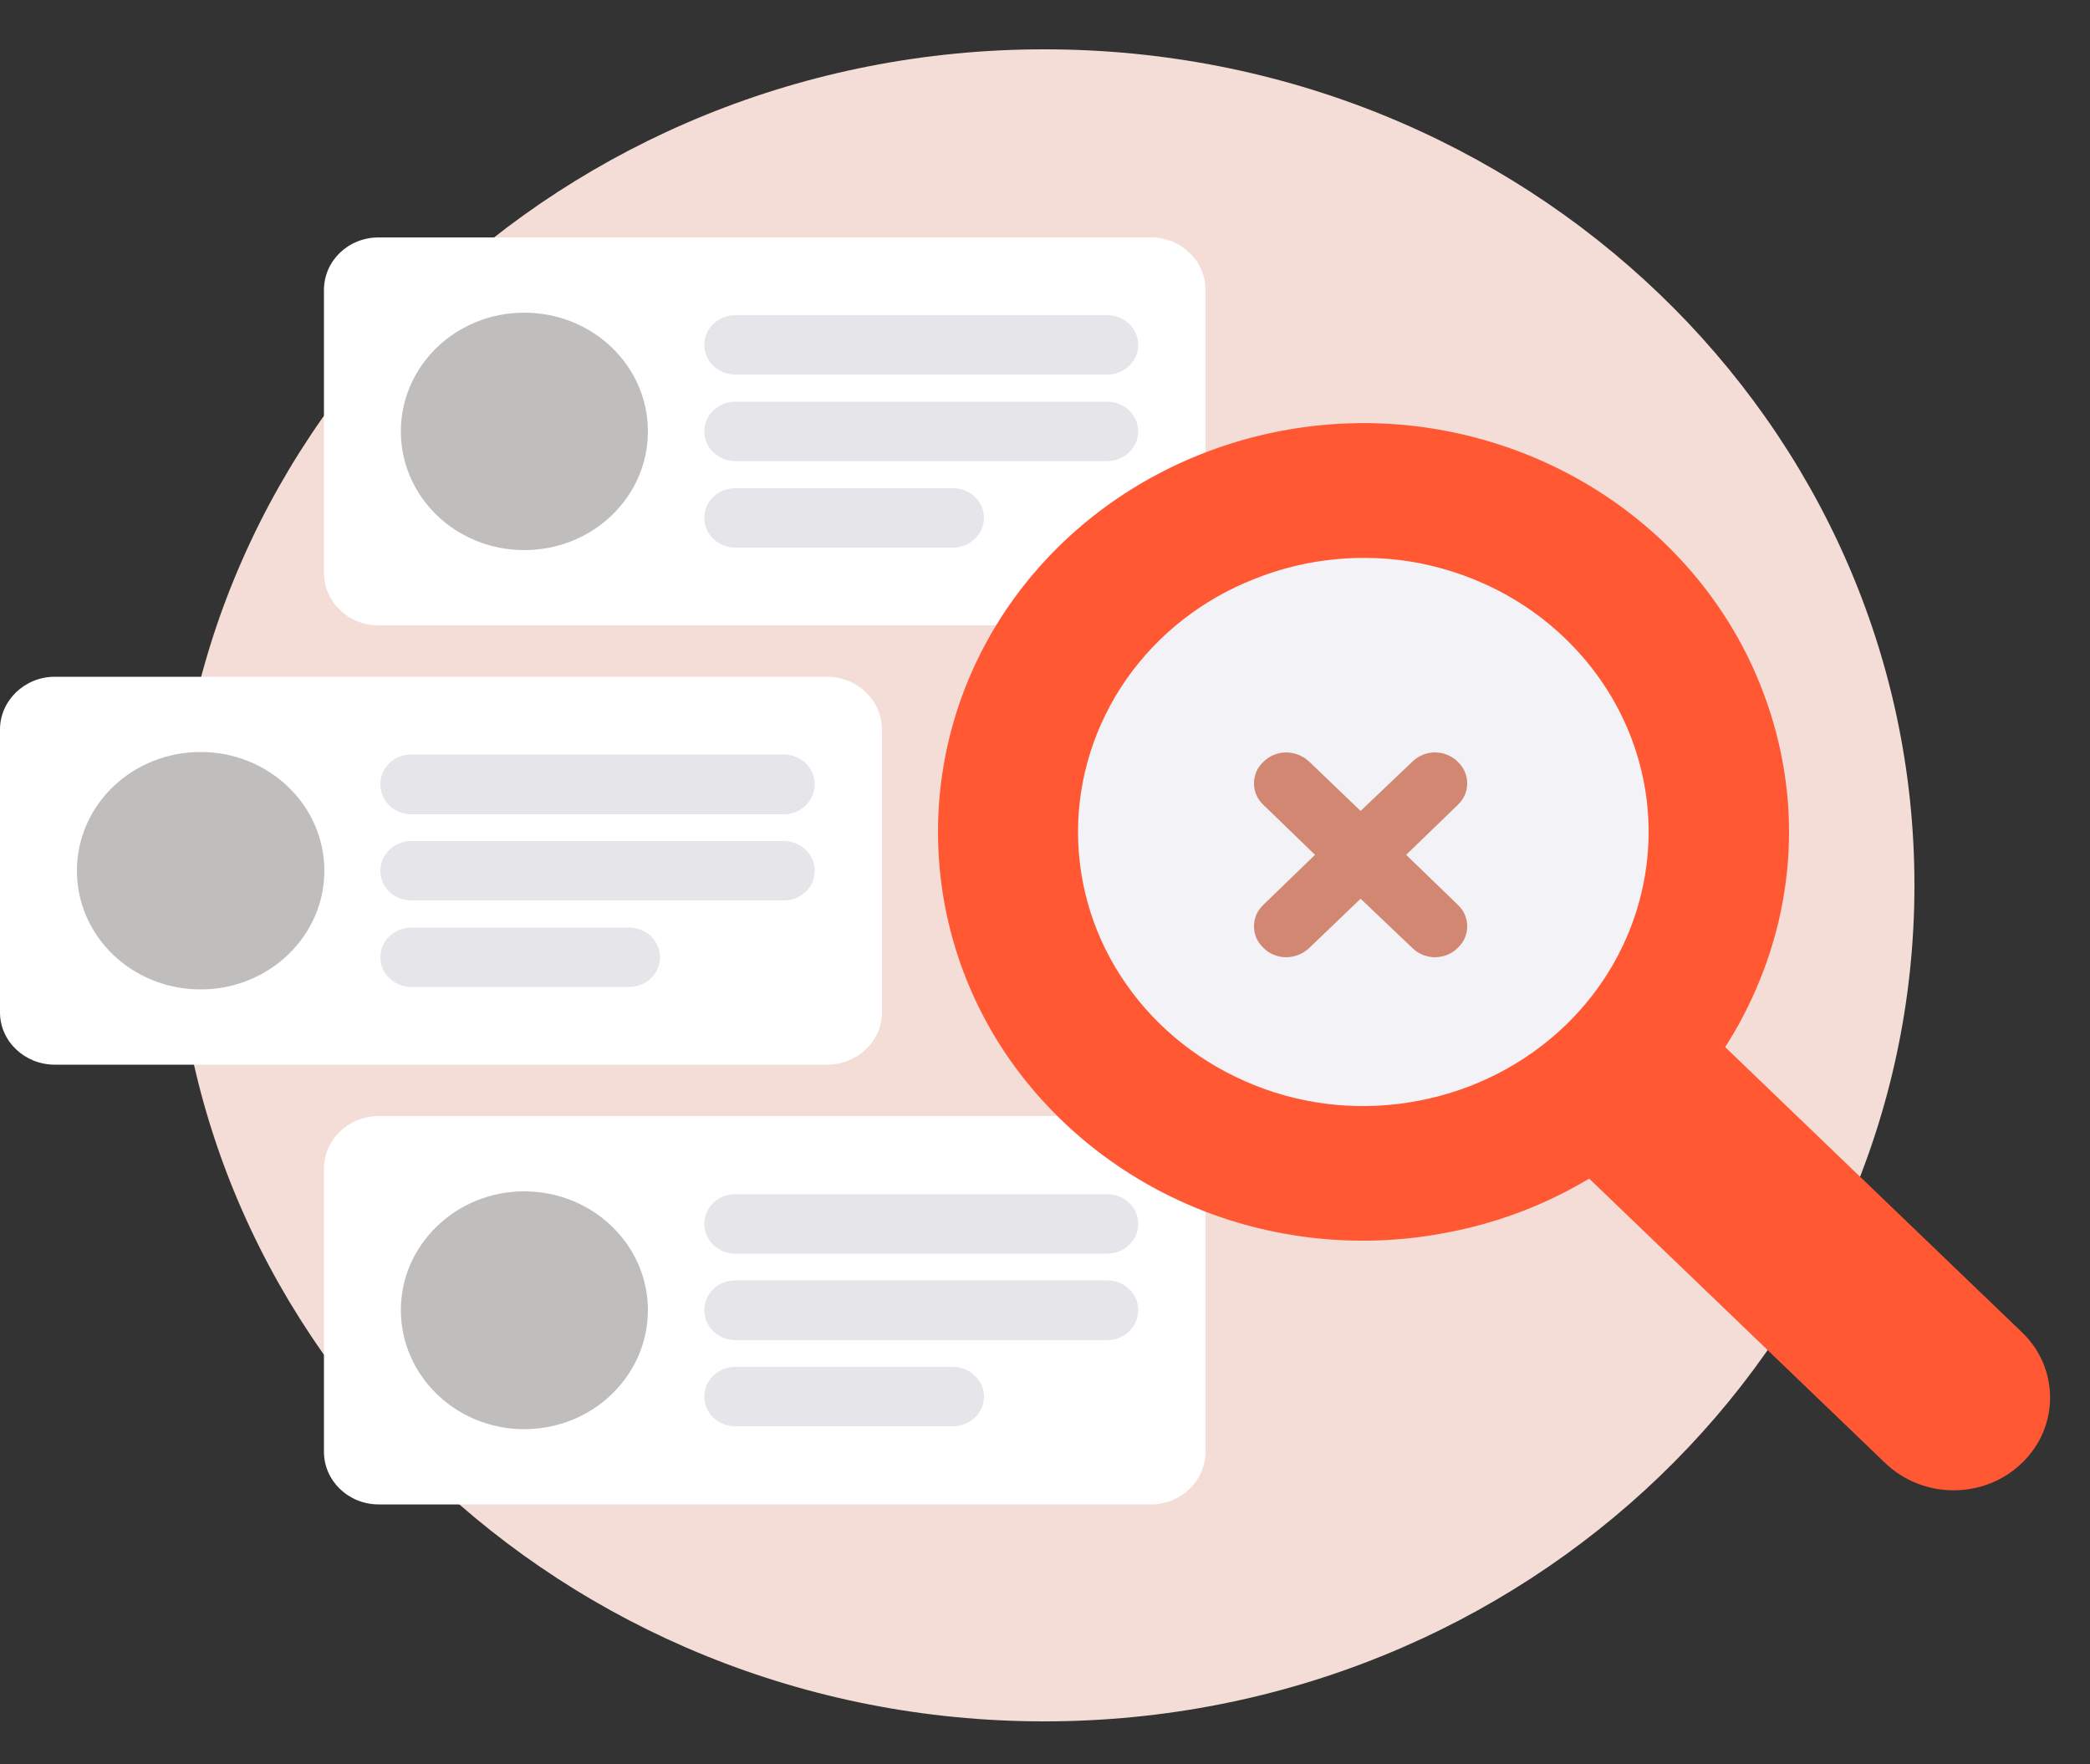 <svg version="1.2" xmlns="http://www.w3.org/2000/svg" viewBox="0 0 500 422" width="500" height="422">
	<rect x="0" y="0" width="500" height="422" fill="#333333" stroke="none"/>
	<title>NoCategories-svg</title>
	<style>
		.s0 { fill: #f4ddd6 } 
		.s1 { fill: #ffffff } 
		.s2 { fill: #e5e5ea } 
		.s3 { fill: #c0bebc } 
		.s4 { fill: #ff5833 } 
		.s5 { fill: #f2f2f7 } 
		.s6 { fill: #d28772 } 
	</style>
	<path id="Layer" class="s0" d="m249.8 411.8c115 0 208.2-89.6 208.2-200 0-110.5-93.2-200-208.2-200-115 0-208.2 89.5-208.2 200 0 110.4 93.2 200 208.2 200z"/>
	<path id="Layer" class="s1" d="m275.3 56.8h-184.7c-7.3 0-13.1 5.6-13.1 12.6v67.6c0 7 5.8 12.6 13.1 12.6h184.7c7.3 0 13.1-5.6 13.1-12.6v-67.6c0-7-5.8-12.6-13.1-12.6z"/>
	<path id="Layer" class="s2" d="m264.9 75.4h-89c-4.1 0-7.4 3.2-7.4 7.1 0 3.9 3.3 7.1 7.4 7.1h89c4.1 0 7.4-3.2 7.4-7.1 0-3.9-3.3-7.1-7.4-7.1z"/>
	<path id="Layer" class="s2" d="m264.9 96.1h-89c-4.1 0-7.4 3.2-7.4 7.1 0 3.9 3.3 7.1 7.4 7.1h89c4.1 0 7.4-3.2 7.4-7.1 0-3.9-3.3-7.1-7.4-7.1z"/>
	<path id="Layer" class="s2" d="m228 116.8h-52.1c-4.1 0-7.4 3.1-7.4 7.1 0 3.9 3.3 7.1 7.4 7.1h52.1c4 0 7.4-3.2 7.4-7.1 0-4-3.4-7.1-7.4-7.1z"/>
	<path id="Layer" class="s3" d="m125.4 131.6c16.4 0 29.6-12.7 29.6-28.4 0-15.7-13.2-28.4-29.6-28.4-16.3 0-29.5 12.7-29.5 28.4 0 15.7 13.2 28.4 29.5 28.4z"/>
	<path id="Layer" class="s1" d="m197.9 161.9h-184.8c-7.2 0-13.1 5.7-13.1 12.6v67.7c0 6.9 5.9 12.5 13.1 12.5h184.8c7.2 0 13.1-5.6 13.1-12.5v-67.7c0-6.9-5.9-12.6-13.1-12.6z"/>
	<path id="Layer" class="s2" d="m187.5 180.5h-89.1c-4.1 0-7.4 3.2-7.4 7.1 0 4 3.3 7.2 7.4 7.2h89.1c4.1 0 7.4-3.2 7.4-7.2 0-3.9-3.3-7.1-7.4-7.1z"/>
	<path id="Layer" class="s2" d="m187.5 201.2h-89.1c-4.1 0-7.4 3.2-7.4 7.1 0 4 3.3 7.1 7.4 7.1h89.1c4.1 0 7.4-3.1 7.4-7.1 0-3.9-3.3-7.1-7.4-7.1z"/>
	<path id="Layer" class="s2" d="m150.5 221.9h-52.1c-4.1 0-7.4 3.2-7.4 7.1 0 3.9 3.3 7.1 7.4 7.1h52.1c4.1 0 7.4-3.2 7.4-7.1 0-3.9-3.3-7.1-7.4-7.1z"/>
	<path id="Layer" class="s3" d="m48 236.7c16.3 0 29.6-12.7 29.6-28.4 0-15.7-13.3-28.4-29.6-28.4-16.4 0-29.6 12.7-29.6 28.4 0 15.7 13.2 28.4 29.6 28.4z"/>
	<path id="Layer" class="s1" d="m275.3 267h-184.7c-7.3 0-13.1 5.7-13.1 12.6v67.7c0 6.9 5.8 12.6 13.1 12.6h184.7c7.3 0 13.1-5.7 13.1-12.6v-67.7c0-6.9-5.8-12.6-13.1-12.6z"/>
	<path id="Layer" class="s2" d="m264.9 285.7h-89c-4.1 0-7.4 3.1-7.4 7.1 0 3.9 3.3 7.1 7.4 7.1h89c4.1 0 7.4-3.2 7.4-7.1 0-4-3.3-7.1-7.4-7.1z"/>
	<path id="Layer" class="s2" d="m264.9 306.3h-89c-4.1 0-7.4 3.2-7.4 7.1 0 4 3.3 7.2 7.4 7.2h89c4.1 0 7.4-3.2 7.4-7.2 0-3.9-3.3-7.1-7.4-7.1z"/>
	<path id="Layer" class="s2" d="m228 327h-52.1c-4.1 0-7.4 3.2-7.4 7.1 0 4 3.3 7.1 7.4 7.1h52.1c4 0 7.4-3.1 7.4-7.1 0-3.9-3.4-7.1-7.4-7.1z"/>
	<path id="Layer" class="s3" d="m125.4 341.9c16.4 0 29.6-12.8 29.6-28.5 0-15.6-13.2-28.4-29.6-28.4-16.3 0-29.5 12.8-29.5 28.4 0 15.7 13.2 28.5 29.5 28.5z"/>
	<path id="Layer" class="s4" d="m398.2 129.9c-14.3-13.7-32.4-23-52.2-26.8-19.7-3.8-40.2-1.8-58.8 5.6-18.6 7.4-34.5 19.9-45.7 36-11.2 16.1-17.1 35-17.1 54.3 0 19.4 5.9 38.3 17.1 54.4 11.2 16 27.1 28.6 45.7 36 18.6 7.4 39.1 9.3 58.8 5.5 19.8-3.7 37.9-13 52.2-26.7 9.4-9.1 16.9-19.9 22-31.8 5.1-11.8 7.8-24.5 7.8-37.4 0-12.8-2.7-25.5-7.8-37.4-5.1-11.9-12.6-22.6-22-31.7z"/>
	<path id="Layer" class="s4" d="m483.7 318.7l-71.6-68.8c-9-8.7-23.6-8.7-32.6 0-9 8.7-9 22.7 0 31.4l71.5 68.7c9.1 8.7 23.7 8.7 32.7 0 9-8.6 9-22.7 0-31.3z"/>
	<path id="Layer" class="s5" d="m374.4 152.7c-9.5-9.2-21.7-15.4-34.9-18-13.2-2.5-27-1.2-39.4 3.8-12.5 4.9-23.2 13.3-30.7 24.1-7.5 10.8-11.5 23.5-11.5 36.4 0 13 4 25.7 11.5 36.4 7.5 10.8 18.2 19.2 30.7 24.2 12.4 5 26.2 6.3 39.4 3.7 13.2-2.5 25.4-8.8 34.9-17.9 12.8-12.3 20-29 20-46.4 0-17.4-7.2-34-20-46.3z"/>
	<path id="Layer" class="s6" d="m336.4 204.5l12.3-11.9c1.5-1.4 2.3-3.2 2.3-5.2 0-2-0.8-3.8-2.3-5.2-1.4-1.4-3.4-2.2-5.4-2.2-2 0-4 0.8-5.4 2.2l-12.4 11.8-12.3-11.8c-1.5-1.4-3.5-2.2-5.5-2.2-2 0-4 0.8-5.4 2.2-1.5 1.4-2.3 3.2-2.3 5.2 0 2 0.8 3.8 2.3 5.2l12.3 11.9-12.3 11.9c-1.5 1.4-2.3 3.2-2.3 5.2 0 2 0.8 3.8 2.3 5.2 1.4 1.4 3.4 2.2 5.4 2.2 2 0 4-0.8 5.5-2.2l12.3-11.8 12.4 11.8c1.4 1.4 3.4 2.2 5.4 2.2 2 0 4-0.8 5.4-2.2 1.5-1.4 2.3-3.2 2.3-5.2 0-2-0.8-3.8-2.3-5.2z"/>
</svg>